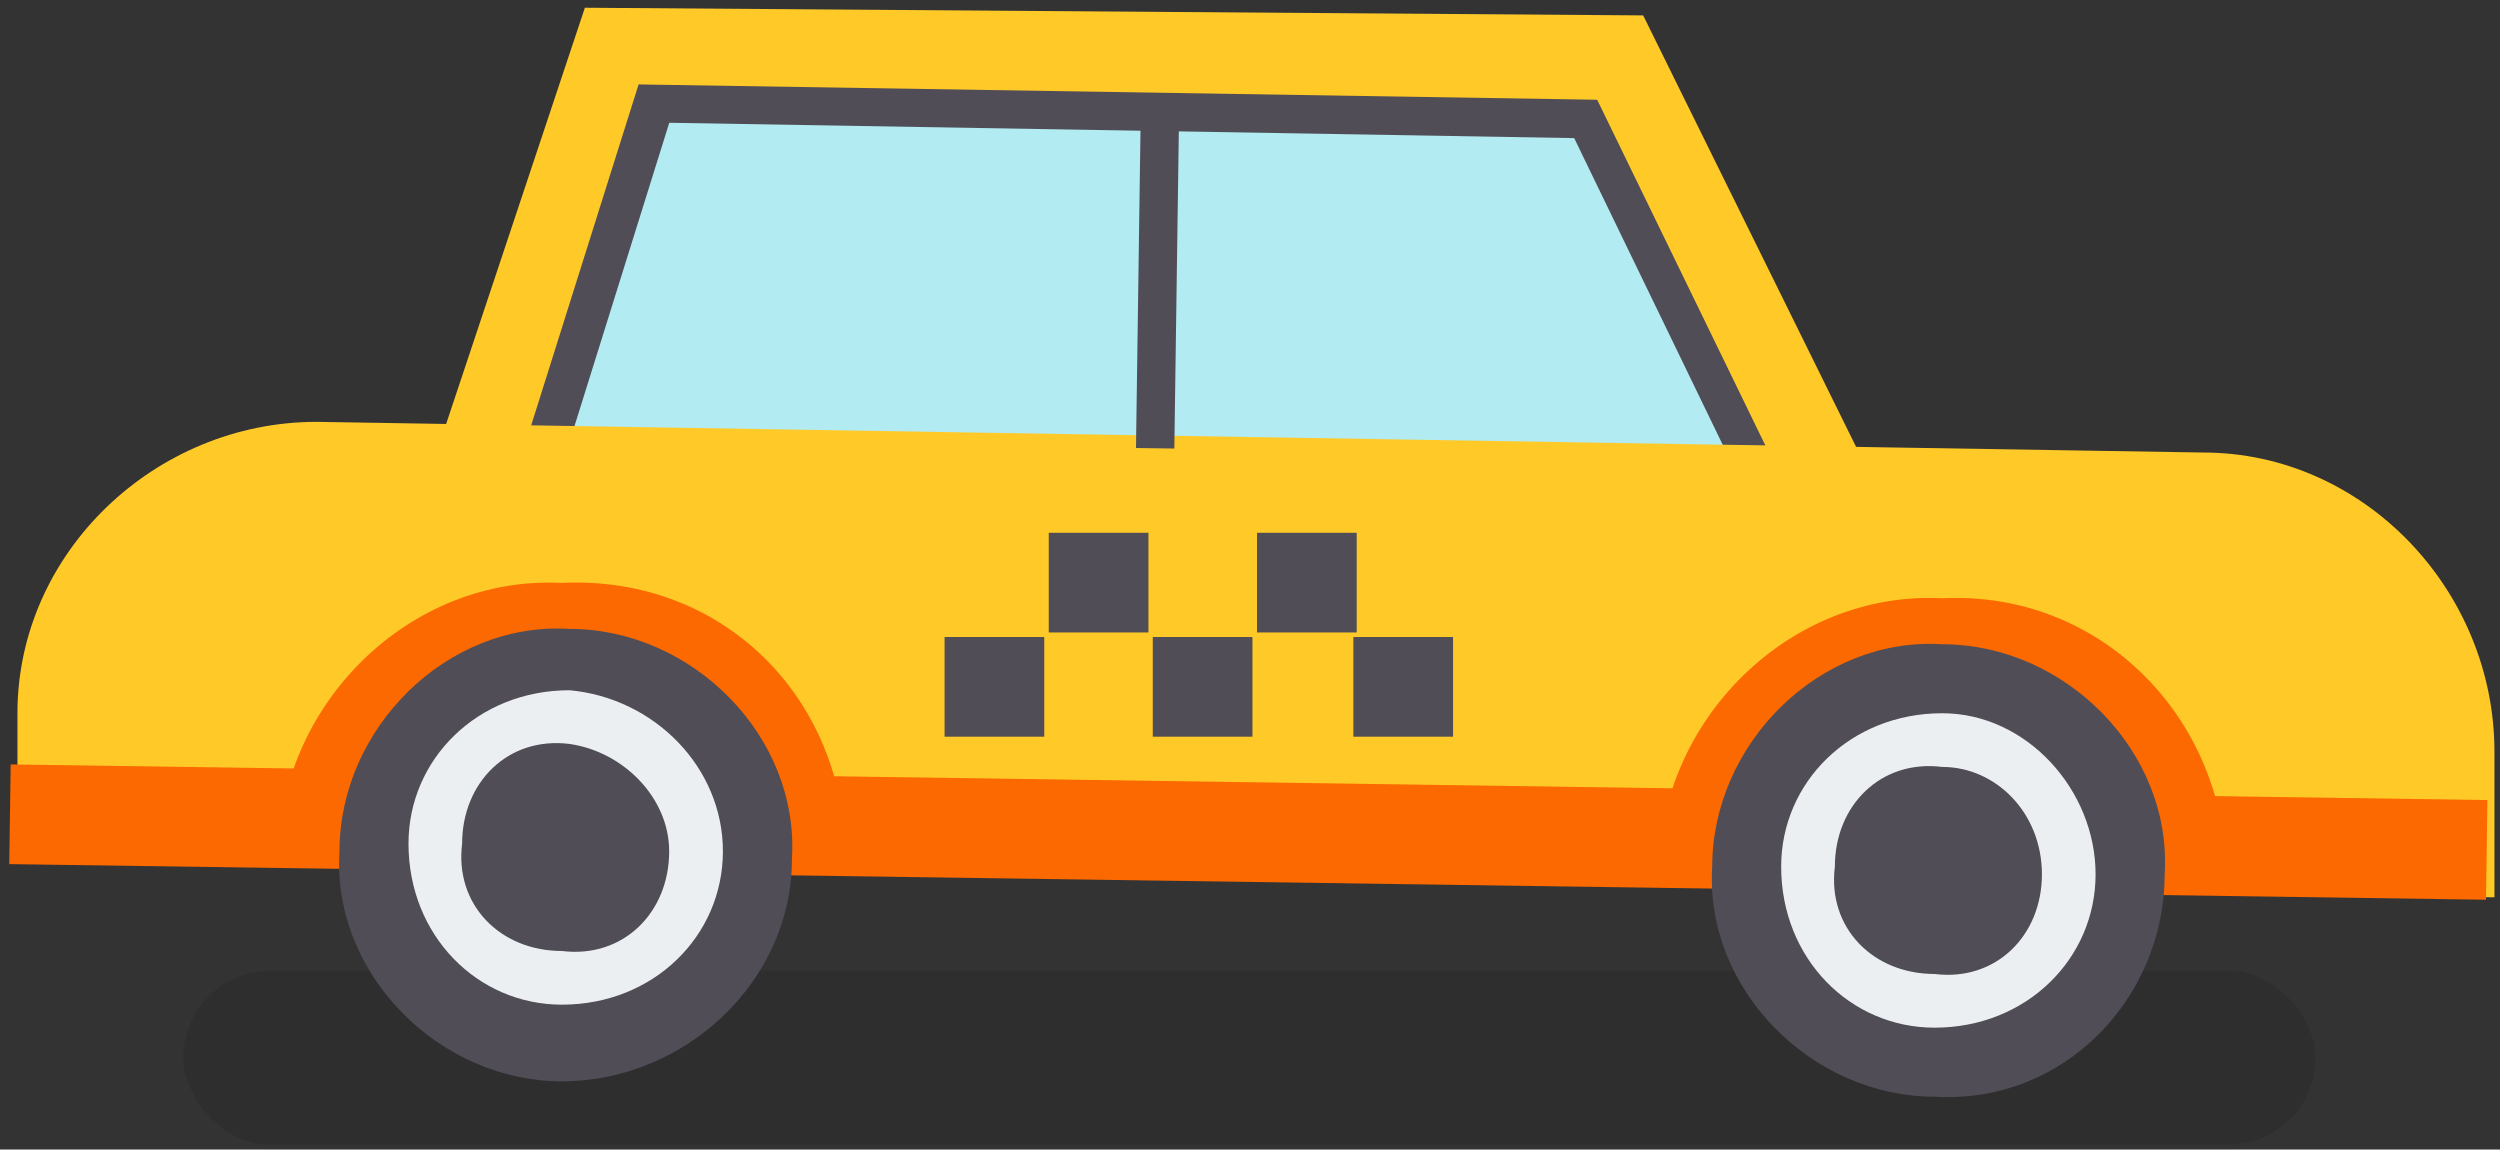 <svg width="224" height="103" viewBox="0 0 224 103" fill="none" xmlns="http://www.w3.org/2000/svg">
<rect x="0" y="0" width="224" height="103" fill="#333333" stroke="none"/>
<rect x="16.426" y="86.972" width="191.047" height="15.596" rx="7.798" fill="black" fill-opacity="0.1"/>
<path d="M173.338 54.288L35.227 52.227L52.405 0.693L147.227 1.38L173.338 54.288Z" fill="#FFCA28"/>
<path d="M165.098 58.411L44.166 56.35L59.282 9.626L142.423 11L165.098 58.411Z" fill="#B2EBF2"/>
<path d="M167.844 59.785L41.414 57.724L57.218 7.564L143.108 8.938L167.844 59.785ZM46.224 54.975L162.347 56.349L141.047 12.374L59.966 11L46.224 54.975Z" fill="#504D56"/>
<path d="M223.502 80.399L1.563 76.963V63.908C1.563 49.479 13.931 37.798 28.361 37.798L197.392 40.546C211.821 40.546 223.502 52.914 223.502 67.344V80.399Z" fill="#FFCA28"/>
<path d="M222.874 71.684L0.957 68.493L0.828 77.425L222.745 80.616L222.874 71.684Z" fill="#FB6900"/>
<path d="M75.766 76.964H62.711C62.711 70.092 57.214 64.595 50.343 64.595C43.471 64.595 37.974 70.092 37.974 76.964H24.919C24.919 63.221 36.6 51.54 50.343 52.227C64.772 51.54 75.766 62.534 75.766 76.964Z" fill="#FB6900"/>
<path d="M68.896 76.276C68.896 86.583 60.651 94.828 50.344 94.828C40.037 94.828 31.792 86.583 31.792 76.276C31.792 65.969 40.037 57.724 50.344 57.724C61.338 57.724 68.896 66.656 68.896 76.276Z" fill="#504D56"/>
<path d="M50.344 96.889C39.35 96.889 29.73 87.27 30.418 76.276C30.418 65.282 40.037 55.662 51.031 56.349C62.025 56.349 71.645 65.969 70.957 76.963C70.957 87.957 61.338 96.889 50.344 96.889ZM51.031 59.785C42.099 59.785 34.54 67.343 33.853 76.276C33.853 85.208 41.411 92.767 50.344 93.454C59.276 93.454 66.835 85.895 67.522 76.963C67.522 67.343 59.964 59.785 51.031 59.785Z" fill="#504D56"/>
<path d="M64.772 76.276C64.772 83.834 58.588 90.018 50.343 90.018C42.785 90.018 36.601 83.834 36.601 75.589C36.601 68.03 42.785 61.846 51.03 61.846C58.588 62.533 64.772 68.718 64.772 76.276Z" fill="#ECEFF1"/>
<path d="M59.958 76.276C59.958 81.773 55.835 85.895 50.338 85.208C44.841 85.208 40.719 81.085 41.406 75.589C41.406 70.092 45.528 65.969 51.025 66.656C55.835 67.343 59.958 71.466 59.958 76.276Z" fill="#504D56"/>
<path d="M199.447 78.337H186.391C186.391 71.466 180.894 65.969 174.023 65.969C167.152 65.969 161.655 71.466 161.655 78.337H148.6C148.6 64.595 160.281 52.914 174.023 53.601C188.453 52.914 199.447 64.595 199.447 78.337Z" fill="#FB6900"/>
<path d="M192.577 78.338C192.577 88.644 184.332 96.89 174.025 96.89C163.718 96.89 155.473 88.644 155.473 78.338C155.473 68.031 163.718 59.785 174.025 59.785C184.332 59.785 192.577 68.031 192.577 78.338Z" fill="#504D56"/>
<path d="M173.342 98.264C162.348 98.264 152.728 88.644 153.415 77.65C153.415 66.656 163.035 57.037 174.029 57.724C185.023 57.724 194.642 67.343 193.955 78.337C193.955 89.331 185.023 98.951 173.342 98.264ZM174.029 61.159C165.096 61.159 157.538 68.718 156.851 77.65C156.851 86.583 164.409 94.141 173.342 94.828C182.274 94.828 189.833 87.27 190.52 78.337C190.52 69.405 182.961 61.846 174.029 61.159Z" fill="#504D56"/>
<path d="M187.764 78.337C187.764 85.895 181.58 92.079 173.335 92.079C165.776 92.079 159.592 85.895 159.592 77.65C159.592 70.092 165.776 63.907 174.022 63.907C181.58 63.907 187.764 70.779 187.764 78.337Z" fill="#ECEFF1"/>
<path d="M182.956 78.337C182.956 83.834 178.833 87.957 173.336 87.269C167.84 87.269 163.717 83.147 164.404 77.65C164.404 72.153 168.527 68.03 174.024 68.717C178.833 68.717 182.956 72.84 182.956 78.337Z" fill="#504D56"/>
<path d="M103.942 10.313L103.254 39.859L103.942 10.313Z" fill="#504D56"/>
<path d="M102.203 10.598L101.785 40.141L105.221 40.19L105.638 10.647L102.203 10.598Z" fill="#504D56"/>
<path d="M121.262 66.008H130.195V57.076H121.262V66.008Z" fill="#504D56"/>
<path d="M112.628 56.669H121.561V47.737H112.628V56.669Z" fill="#504D56"/>
<path d="M103.288 66.008H112.221V57.076H103.288V66.008Z" fill="#504D56"/>
<path d="M93.969 56.669H102.902V47.737H93.969V56.669Z" fill="#504D56"/>
<path d="M84.633 66.008H93.566V57.076H84.633V66.008Z" fill="#504D56"/>
</svg>
